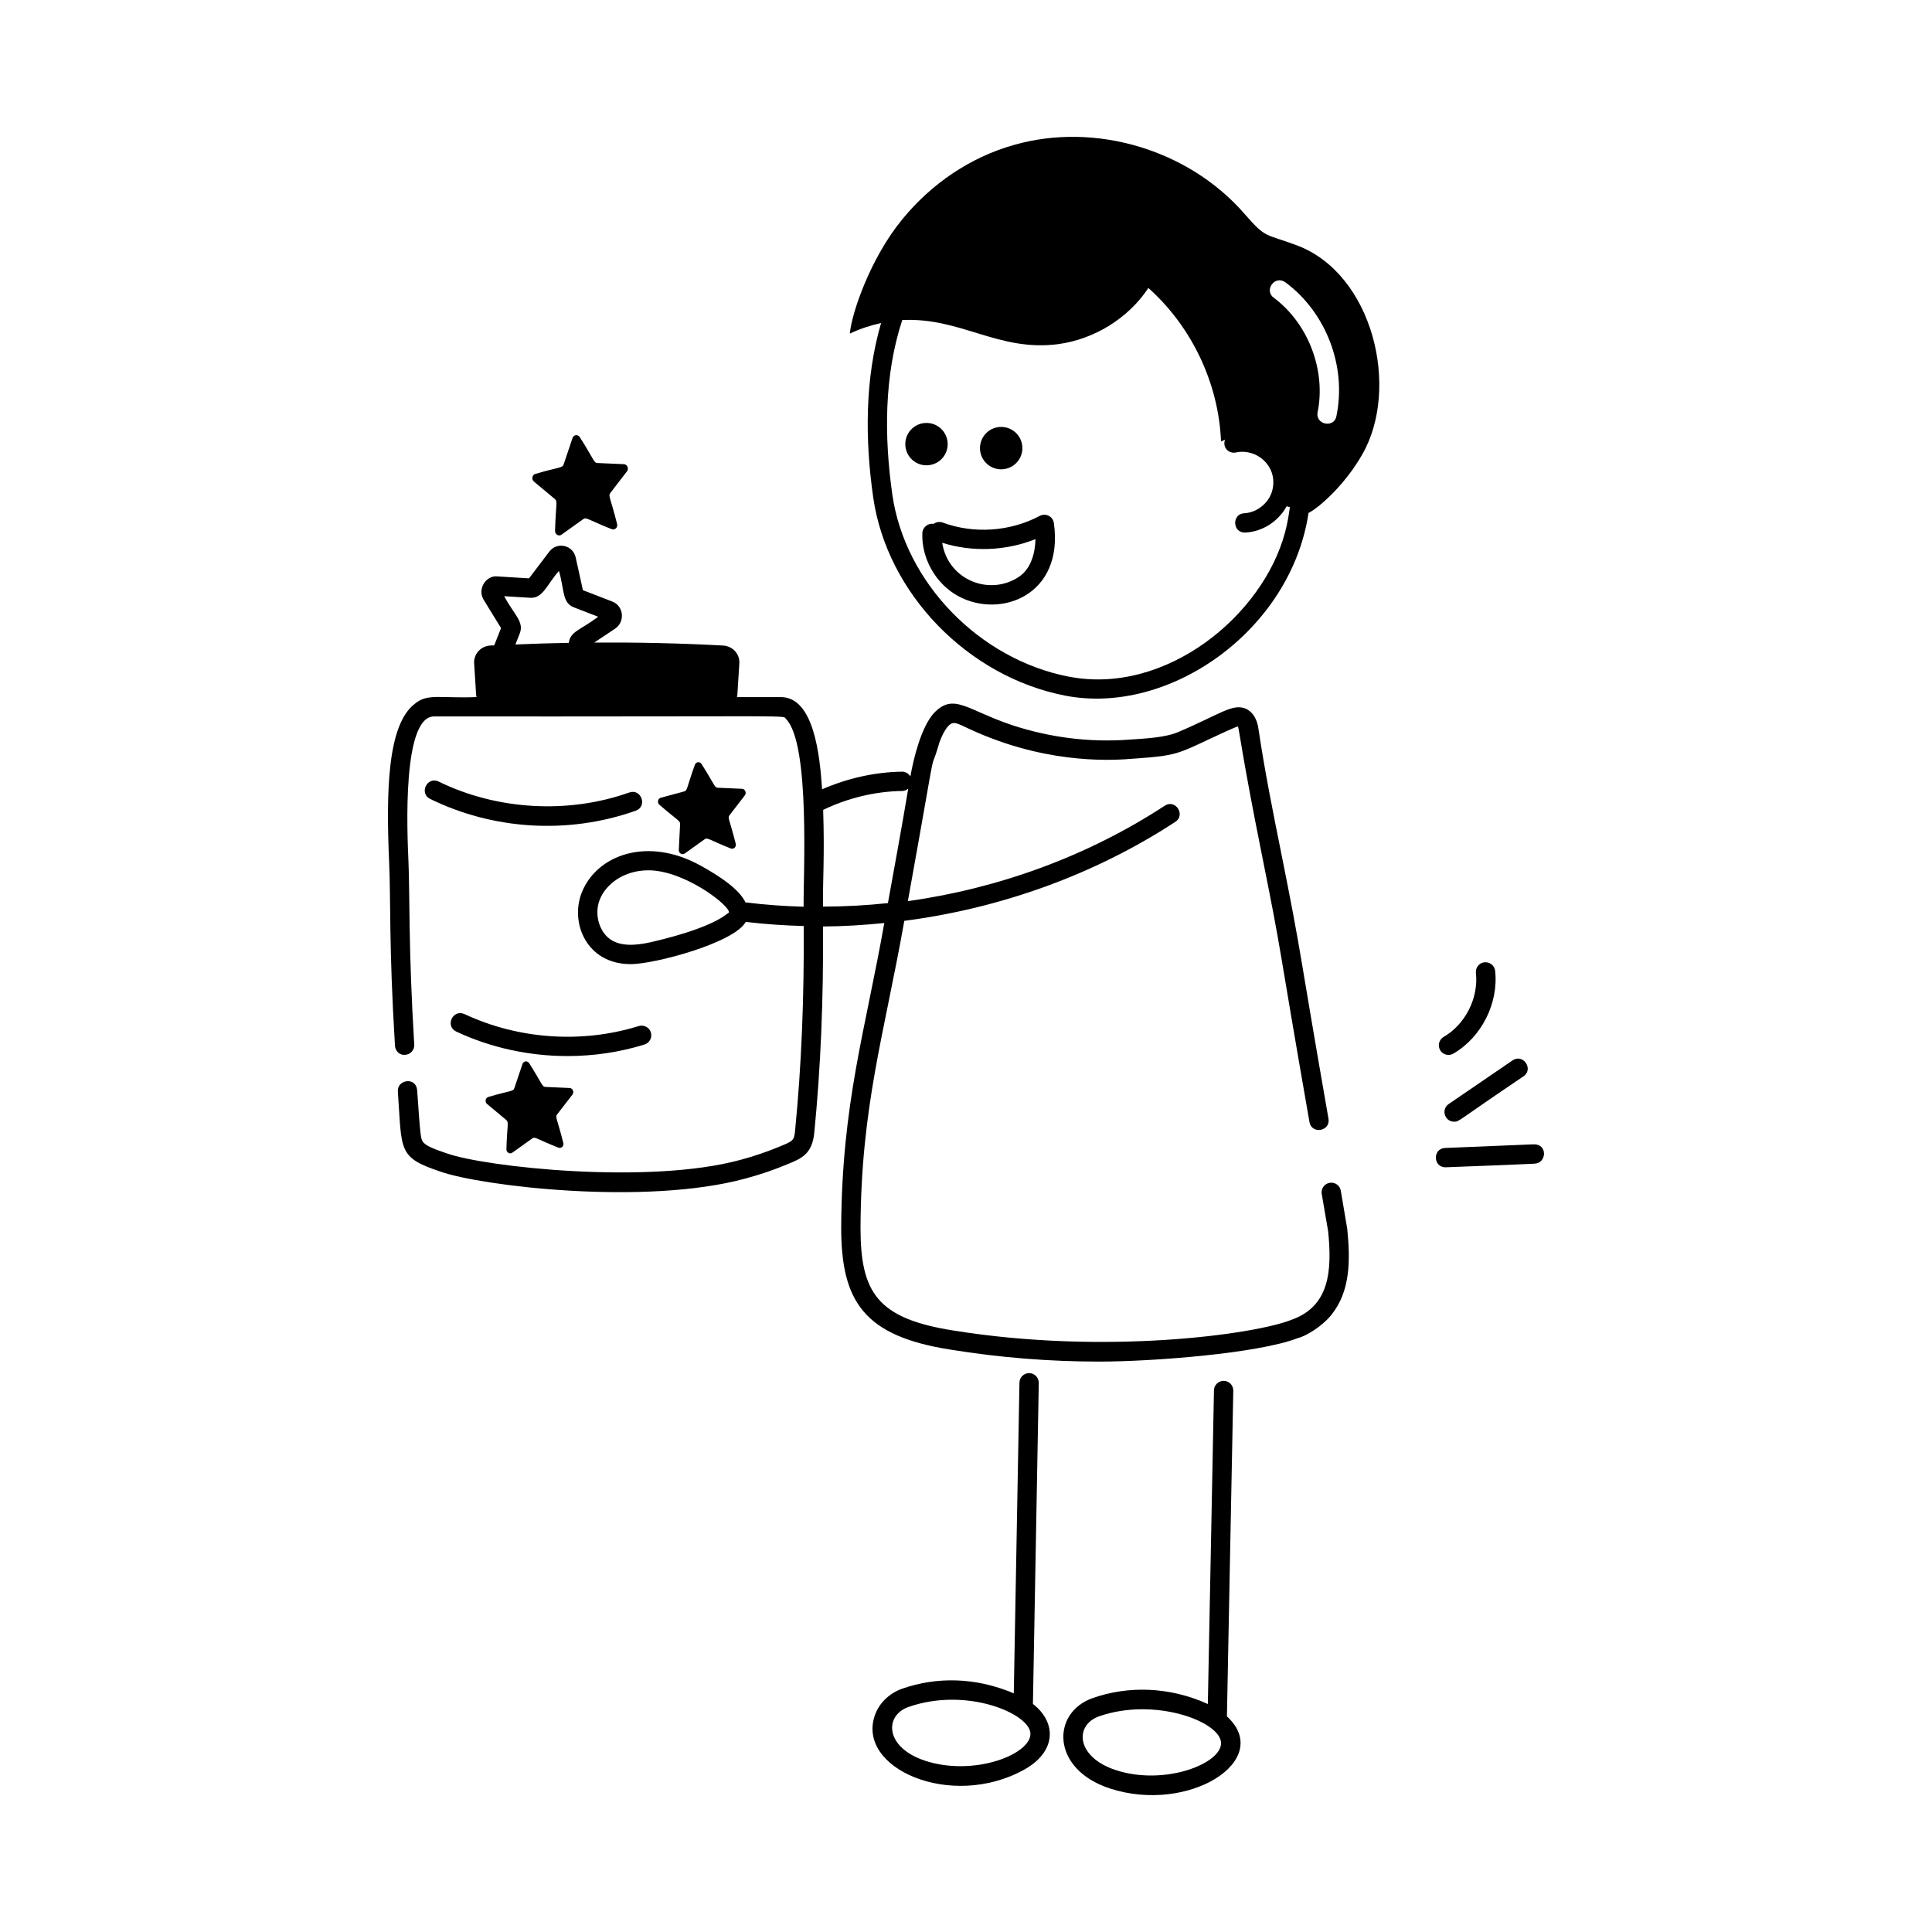 <svg id="Layer_1" enable-background="new 0 0 75 75" viewBox="0 0 75 75" xmlns="http://www.w3.org/2000/svg"><g id="Collecting_Stars" fill="rgb(0,0,0)"><path d="m36.788 17.273c.018-.454-.336-.837-.79-.854-.454-.018-.837.336-.854.79s.336.837.79.854.837-.336.855-.79z"/><path d="m38.833 18.218c.454.018.837-.336.855-.79s-.336-.837-.79-.854c-.454-.018-.837.336-.855.79-.018.454.336.837.79.855z"/><path d="m40.363 20.026c-1.145.611-2.554.708-3.767.26-.124-.045-.258-.021-.355.052-.205-.041-.427.126-.436.356-.036.988.522 1.972 1.392 2.446 1.635.893 4.112-.032 3.714-2.836-.035-.256-.313-.399-.548-.278zm-.783 2.348c-1.129.786-2.774.162-3.004-1.303 1.176.368 2.479.315 3.622-.143-.015.552-.179 1.142-.618 1.445z"/><path d="m50.36 9.53c-1.268-.475-1.201-.253-2.05-1.23-2.16-2.49-5.8-3.58-8.96-2.67-1.7.48-3.21 1.52-4.32 2.88-1.228 1.487-1.966 3.623-2.04 4.44.414-.197.815-.32 1.214-.41-.635 2.171-.625 4.555-.305 6.775.535 3.719 3.668 6.952 7.447 7.689 4.056.791 8.769-2.543 9.451-7.091.435-.221 1.44-1.127 2.092-2.283 1.47-2.58.4-6.99-2.53-8.1zm-8.87 16.738c-3.477-.678-6.356-3.647-6.849-7.061-.32-2.25-.323-4.631.384-6.783 2.282-.111 3.729 1.239 6.055.935 1.4-.19 2.72-1 3.5-2.18 1.68 1.5 2.73 3.7 2.82 5.96.05-.029.104-.047.156-.069-.11.295.139.555.424.495.796-.171 1.588.508 1.431 1.376-.088.544-.597.961-1.107.983-.484.023-.467.75.018.75h.018c.674-.031 1.294-.442 1.605-1.018.045.007.086.019.128.031-.045.334-.103.662-.187.977-.867 3.249-4.641 6.334-8.394 5.603zm10.39-10.118c-.08.481-.829.342-.73-.15.33-1.63-.37-3.45-1.7-4.44-.393-.277.027-.898.45-.6 1.58 1.17 2.38 3.26 1.98 5.19z"/><path d="m52.05 46.226c-.033-.203-.219-.341-.431-.31-.204.033-.343.226-.31.431l.25 1.456c.152 1.524.061 2.907-1.427 3.433-1.428.568-7.212 1.368-13.123.414-2.961-.466-3.604-1.478-3.604-3.993.021-4.708.915-7.484 1.7-11.91 3.74-.486 7.382-1.79 10.519-3.842.415-.27.005-.9-.41-.627-2.977 1.948-6.424 3.209-9.971 3.704 1.294-7.179.747-4.511 1.227-6.168.106-.286.218-.492.335-.622.319-.336.383.048 2.267.675 2.743.897 4.88.571 5.074.574 1.487-.102 1.633-.2 2.815-.756 1.147-.542 1.079-.47 1.094-.488.048.08.154 1.12.935 5.005.838 4.172.56 3.025 1.843 10.354.085.491.821.361.739-.127-1.214-6.932-.998-6.139-1.847-10.374-.312-1.551-.633-3.153-.867-4.731-.027-.18-.09-.601-.475-.805-.532-.23-.978.19-2.646.9-.519.22-1.298.251-1.927.295-1.518.109-3.036-.079-4.504-.559-1.777-.592-2.278-1.279-3.052-.473-.494.55-.782 1.731-.914 2.46-.066-.109-.18-.186-.317-.186-.002 0-.004 0-.006 0-1.066.016-2.126.259-3.104.684-.085-1.297-.312-3.579-1.599-3.579h-1.707c.025-.155-.011.358.094-1.31.023-.362-.259-.671-.632-.691-1.665-.091-3.331-.126-4.998-.117l.806-.538c.399-.268.336-.881-.105-1.052l-1.143-.442-.281-1.271c-.11-.489-.727-.618-1.026-.224l-.786 1.036-1.224-.076c-.434-.051-.798.481-.534.912l.672 1.094-.264.671c-.049.003-.099.003-.148.006-.372.019-.656.332-.632.691.106 1.672.069 1.155.094 1.31-1.378.057-1.911-.153-2.391.257-1.082.814-1.121 3.451-1.002 6.18.066 1.451-.011 3.24.226 7.1.013.206.188.378.397.351.206-.013.363-.19.351-.397-.228-3.723-.171-5.863-.224-7.085-.051-1.167-.253-5.654.994-5.654 14.493.013 13.503-.062 13.663.1.949.97.666 6.09.682 7.287-.755-.021-1.508-.075-2.256-.169-.262-.531-.993-1.007-1.717-1.413 0 0 0 0-.001 0-2.077-1.164-4.05-.433-4.634 1.021-.477 1.188.188 2.79 1.895 2.79.927 0 4.016-.824 4.466-1.64.746.089 1.498.14 2.251.16.018 2.804-.087 5.423-.336 7.953-.038.379-.078.396-.613.613-.472.198-.963.365-1.503.511-3.564.974-9.894.278-11.388-.246-.642-.214-.848-.324-.948-.46-.08-.13-.094-.205-.219-2-.042-.525-.784-.417-.748.057.164 2.311-.019 2.55 1.669 3.111 1.566.549 7.922 1.328 11.83.262.571-.154 1.094-.331 1.629-.556.533-.217.955-.389 1.037-1.218.251-2.55.358-5.187.34-8.009.794-.003 1.587-.056 2.378-.134-.732 4.151-1.649 7.002-1.673 11.824 0 2.874.89 4.21 4.235 4.735 1.919.311 3.852.466 5.785.466 2.021 0 6.142-.31 7.691-.907.299-.066.943-.441 1.319-.909.743-.919.736-2.135.615-3.334zm-32.479-23.082 1.015.062c.495.028.642-.515 1.112-1.042.214.723.118 1.234.576 1.412l.302.117h.001l.644.249c-.692.524-1.076.557-1.14 1.013-.691.012-1.382.034-2.073.064l.169-.429c.18-.453-.228-.736-.605-1.447zm5.805 13.406c-.502.119-1.137.225-1.601-.033-.502-.278-.727-1.012-.49-1.602.248-.614.954-1.13 1.887-1.13 1.395 0 3.151 1.358 3.128 1.638-.1.046-.498.551-2.924 1.127zm6.578-5.11c.955-.461 2.014-.719 3.077-.735.087-.001.163-.037.226-.088-.195 1.205-.694 3.912-.788 4.441-.838.09-1.679.134-2.52.136-.014-.985.066-1.927.006-3.755z"/><path d="m24.427 30.765c-2.374.843-5.14.682-7.397-.424-.448-.218-.774.457-.33.674 2.414 1.183 5.32 1.398 7.978.457.468-.166.216-.873-.25-.707z"/><path d="m25.267 40.078c-.062-.198-.272-.305-.47-.247-2.208.687-4.673.517-6.766-.465-.457-.203-.764.471-.318.68 1.344.63 2.831.95 4.317.95 1.012 0 2.023-.148 2.989-.448.197-.062.309-.271.247-.47z"/><path d="m22.222 42.492c.077-.099.012-.251-.11-.256-.101-.004-1.039-.046-.938-.042-.135-.005-.116-.108-.63-.918-.066-.11-.221-.093-.262.029l-.315.937c-.046.137-.147.087-1.007.341-.118.032-.148.194-.052.274l.744.62c.111.093.033.213.007 1.13-.007.129.129.212.229.14l.774-.553c.112-.08.151.016 1.012.357.114.048.228-.062.193-.187-.244-.965-.324-.993-.239-1.104z"/><path d="m28.914 30.877c.077-.099.012-.251-.11-.256-.101-.004-1.039-.046-.938-.041-.135-.006-.112-.102-.63-.918-.066-.11-.221-.093-.262.029-.321.89-.282.997-.415 1.033l-.907.244c-.118.032-.148.194-.052.274.687.6.808.609.801.753l-.05.997c-.006.129.129.212.23.141l.774-.553c.112-.081.156.017 1.012.357.114.048.228-.062.193-.187-.244-.965-.324-.993-.239-1.104z"/><path d="m24.339 18.298c.083-.108.013-.273-.12-.279-.101-.004-1.123-.049-1.023-.045-.148-.007-.124-.115-.686-1.001-.072-.12-.241-.101-.285.031l-.343 1.021c-.051.15-.167.097-1.098.372-.128.034-.161.211-.056.299l.811.676c.118.098.038.181.008 1.231-.007.141.141.231.25.153l.844-.603c.123-.088.168.018 1.103.388.124.053.248-.068.211-.204-.261-1.034-.353-1.082-.26-1.203z"/><path d="m40.098 66.148.227-12.461c.004-.207-.161-.378-.368-.382-.002 0-.005 0-.007 0-.204 0-.371.163-.375.368l-.22 12.063c-1.486-.634-3.004-.645-4.332-.181-.487.17-.879.543-1.048.997-.78 2.088 2.951 3.724 5.79 2.142 1.241-.692 1.267-1.822.333-2.547zm-4.184 2.204c-1.562-.512-1.597-1.752-.643-2.089 2.248-.785 4.679.253 4.729 1.016.056.813-2.179 1.698-4.087 1.073z"/><path d="m47.629 66.631.247-12.644c.004-.207-.16-.378-.368-.382-.002 0-.005 0-.007 0-.204 0-.371.163-.375.368l-.238 12.177c-1.498-.681-3.101-.711-4.464-.233-1.619.565-1.627 2.762.656 3.509 3.071 1.007 6.392-1.107 4.549-2.796zm-4.316 2.083c-1.548-.506-1.608-1.75-.643-2.088 2.142-.747 4.676.192 4.73 1.016.054.819-2.196 1.695-4.088 1.072z"/><path d="m56.042 40.253c-.179.104-.24.334-.136.513.101.176.329.241.513.136 1.093-.636 1.76-1.958 1.622-3.215-.022-.206-.211-.35-.414-.332-.206.023-.354.208-.332.414.107.972-.408 1.993-1.253 2.484z"/><path d="m56.45 43.544c.21 0 .096-.015 2.69-1.76.41-.281-.015-.898-.424-.619l-2.479 1.694c-.305.209-.154.685.212.685z"/><path d="m59.546 44.422-3.449.142c-.486.021-.47.75.016.75.101 0 3.566-.139 3.465-.142.459-.019.51-.754-.031-.75z"/></g></svg>